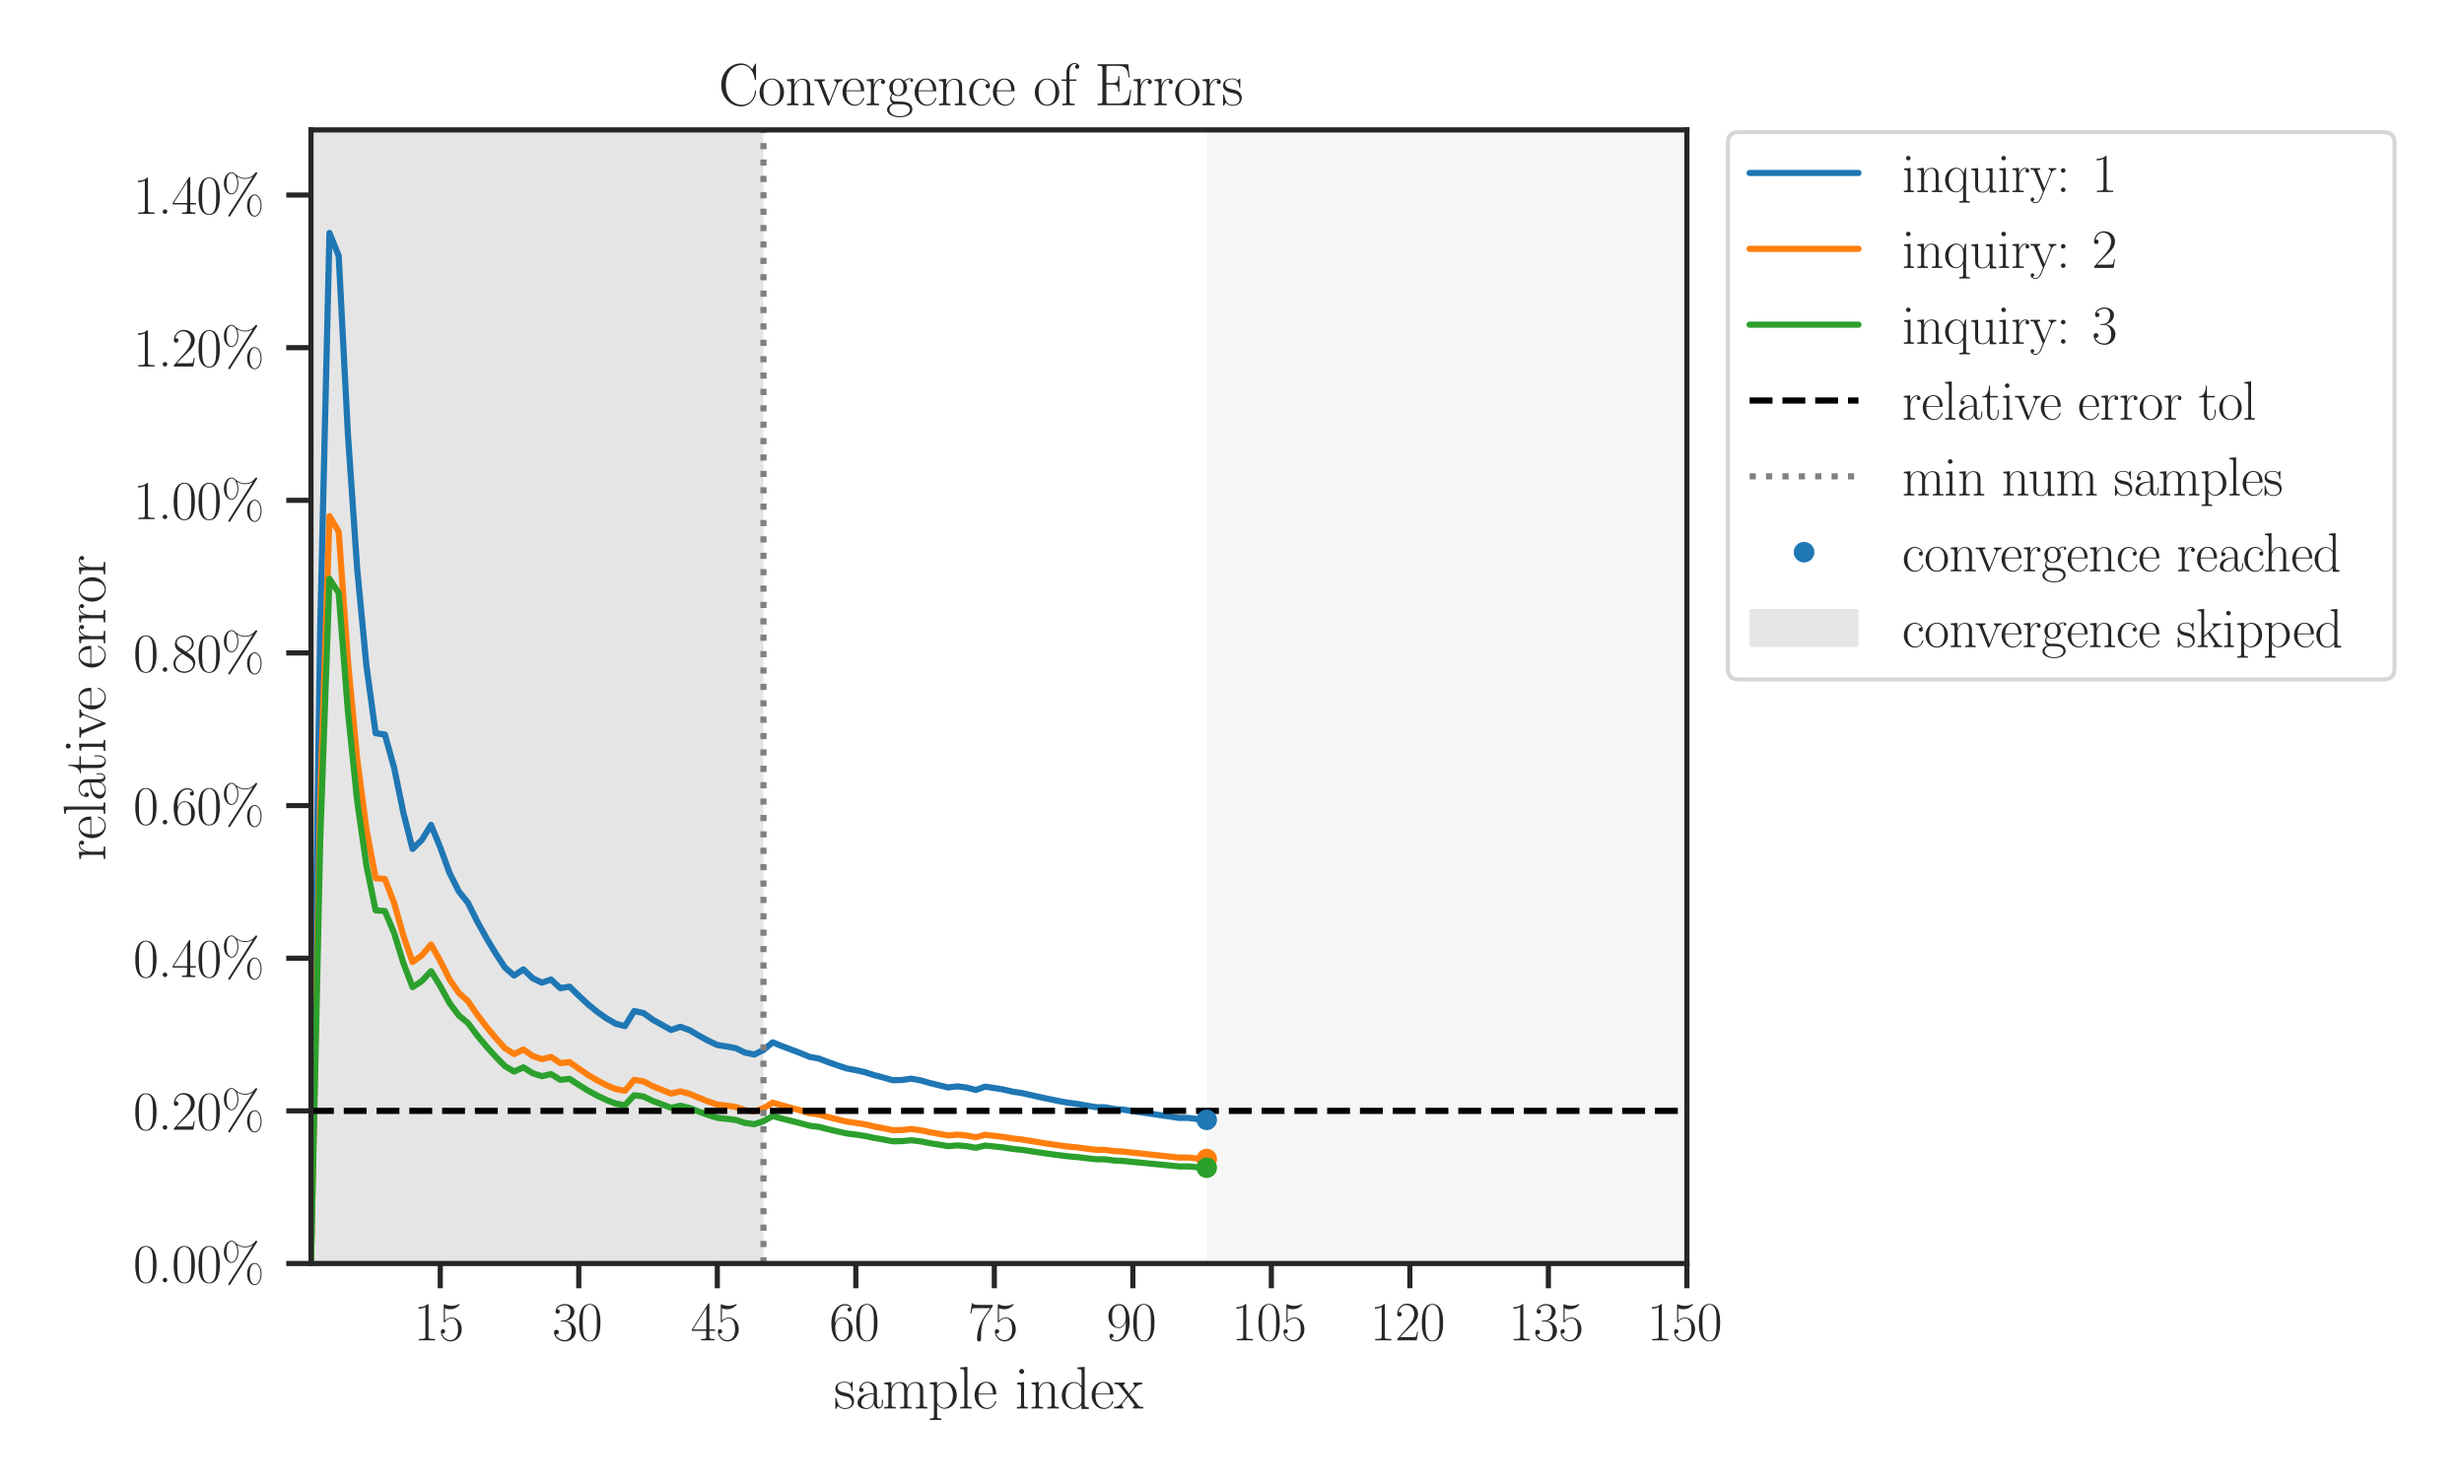 <?xml version="1.0" encoding="utf-8" standalone="no"?>
<!DOCTYPE svg PUBLIC "-//W3C//DTD SVG 1.1//EN"
  "http://www.w3.org/Graphics/SVG/1.1/DTD/svg11.dtd">
<svg height="360pt" version="1.1" viewBox="0 0 597.6 360" width="597.6pt" xmlns="http://www.w3.org/2000/svg" xmlns:xlink="http://www.w3.org/1999/xlink">
 <defs>
  <style type="text/css">*{stroke-linecap:butt;stroke-linejoin:round;}</style>
 </defs>
 <g id="figure_1">
  <g id="patch_1">
   <path d="M 0 360 
L 597.6 360 
L 597.6 0 
L 0 0 
z
" style="fill:#ffffff;"/>
  </g>
  <g id="axes_1">
   <g id="matplotlib.axis_1">
    <g id="xtick_1">
     <g id="line2d_1">
      <defs>
       <path d="M 0 0 
L 0 6 
" id="m038aad5893" style="stroke:#262626;stroke-width:1.25;"/>
      </defs>
      <g>
       <use style="fill:#262626;stroke:#262626;stroke-width:1.25;" x="106.78" xlink:href="#m038aad5893" y="306.506"/>
      </g>
     </g>
     <g id="text_1">
      <!-- $\mathdefault{15}$ -->
      <g style="fill:#262626;" transform="translate(100.342 325.139)scale(0.132 -0.132)">
       <defs>
        <path d="M 1702 4058 
C 1702 4192 1696 4192 1606 4192 
C 1357 3916 979 3827 621 3827 
C 602 3827 570 3827 563 3808 
C 557 3795 557 3782 557 3648 
C 755 3648 1088 3686 1344 3839 
L 1344 461 
C 1344 236 1331 160 781 160 
L 589 160 
L 589 0 
C 896 0 1216 0 1523 0 
C 1830 0 2150 0 2458 0 
L 2458 160 
L 2266 160 
C 1715 160 1702 230 1702 458 
L 1702 4058 
z
" id="CMR17-31" transform="scale(0.016)"/>
        <path d="M 730 3692 
C 794 3666 1056 3584 1325 3584 
C 1920 3584 2246 3911 2432 4100 
C 2432 4157 2432 4192 2394 4192 
C 2387 4192 2374 4192 2323 4163 
C 2099 4058 1837 3973 1517 3973 
C 1325 3973 1037 3999 723 4139 
C 653 4171 640 4171 634 4171 
C 602 4171 595 4164 595 4037 
L 595 2203 
C 595 2089 595 2057 659 2057 
C 691 2057 704 2070 736 2114 
C 941 2401 1222 2522 1542 2522 
C 1766 2522 2246 2382 2246 1289 
C 2246 1085 2246 715 2054 421 
C 1894 159 1645 25 1370 25 
C 947 25 518 320 403 814 
C 429 807 480 795 506 795 
C 589 795 749 840 749 1038 
C 749 1210 627 1280 506 1280 
C 358 1280 262 1190 262 1011 
C 262 454 704 -128 1382 -128 
C 2042 -128 2669 440 2669 1264 
C 2669 2030 2170 2624 1549 2624 
C 1222 2624 947 2503 730 2274 
L 730 3692 
z
" id="CMR17-35" transform="scale(0.016)"/>
       </defs>
       <use transform="scale(0.996)" xlink:href="#CMR17-31"/>
       <use transform="translate(45.69 0)scale(0.996)" xlink:href="#CMR17-35"/>
      </g>
     </g>
    </g>
    <g id="xtick_2">
     <g id="line2d_2">
      <g>
       <use style="fill:#262626;stroke:#262626;stroke-width:1.25;" x="140.374" xlink:href="#m038aad5893" y="306.506"/>
      </g>
     </g>
     <g id="text_2">
      <!-- $\mathdefault{30}$ -->
      <g style="fill:#262626;" transform="translate(133.936 325.139)scale(0.132 -0.132)">
       <defs>
        <path d="M 1414 2157 
C 1984 2157 2234 1662 2234 1090 
C 2234 320 1824 25 1453 25 
C 1114 25 563 194 390 693 
C 422 680 454 680 486 680 
C 640 680 755 782 755 948 
C 755 1133 614 1216 486 1216 
C 378 1216 211 1165 211 926 
C 211 335 787 -128 1466 -128 
C 2176 -128 2720 430 2720 1085 
C 2720 1707 2208 2157 1600 2227 
C 2086 2328 2554 2756 2554 3329 
C 2554 3820 2048 4179 1472 4179 
C 890 4179 378 3829 378 3329 
C 378 3110 544 3072 627 3072 
C 762 3072 877 3155 877 3321 
C 877 3486 762 3569 627 3569 
C 602 3569 570 3569 544 3557 
C 730 3959 1235 4032 1459 4032 
C 1683 4032 2106 3925 2106 3320 
C 2106 3143 2080 2828 1862 2550 
C 1670 2304 1453 2304 1242 2284 
C 1210 2284 1062 2269 1037 2269 
C 992 2263 966 2257 966 2208 
C 966 2163 973 2157 1101 2157 
L 1414 2157 
z
" id="CMR17-33" transform="scale(0.016)"/>
        <path d="M 2688 2025 
C 2688 2416 2682 3080 2413 3591 
C 2176 4039 1798 4198 1466 4198 
C 1158 4198 768 4058 525 3597 
C 269 3118 243 2524 243 2025 
C 243 1661 250 1106 448 619 
C 723 -39 1216 -128 1466 -128 
C 1760 -128 2208 -7 2470 600 
C 2662 1042 2688 1559 2688 2025 
z
M 1466 -26 
C 1056 -26 813 325 723 812 
C 653 1188 653 1738 653 2096 
C 653 2588 653 2997 736 3387 
C 858 3929 1216 4096 1466 4096 
C 1728 4096 2067 3923 2189 3400 
C 2272 3036 2278 2607 2278 2096 
C 2278 1680 2278 1169 2202 792 
C 2067 95 1690 -26 1466 -26 
z
" id="CMR17-30" transform="scale(0.016)"/>
       </defs>
       <use transform="scale(0.996)" xlink:href="#CMR17-33"/>
       <use transform="translate(45.69 0)scale(0.996)" xlink:href="#CMR17-30"/>
      </g>
     </g>
    </g>
    <g id="xtick_3">
     <g id="line2d_3">
      <g>
       <use style="fill:#262626;stroke:#262626;stroke-width:1.25;" x="173.968" xlink:href="#m038aad5893" y="306.506"/>
      </g>
     </g>
     <g id="text_3">
      <!-- $\mathdefault{45}$ -->
      <g style="fill:#262626;" transform="translate(167.53 325.139)scale(0.132 -0.132)">
       <defs>
        <path d="M 2150 4122 
C 2150 4256 2144 4256 2029 4256 
L 128 1254 
L 128 1088 
L 1779 1088 
L 1779 457 
C 1779 224 1766 160 1318 160 
L 1197 160 
L 1197 0 
C 1402 0 1747 0 1965 0 
C 2182 0 2528 0 2733 0 
L 2733 160 
L 2611 160 
C 2163 160 2150 224 2150 457 
L 2150 1088 
L 2803 1088 
L 2803 1254 
L 2150 1254 
L 2150 4122 
z
M 1798 3703 
L 1798 1254 
L 256 1254 
L 1798 3703 
z
" id="CMR17-34" transform="scale(0.016)"/>
       </defs>
       <use transform="scale(0.996)" xlink:href="#CMR17-34"/>
       <use transform="translate(45.69 0)scale(0.996)" xlink:href="#CMR17-35"/>
      </g>
     </g>
    </g>
    <g id="xtick_4">
     <g id="line2d_4">
      <g>
       <use style="fill:#262626;stroke:#262626;stroke-width:1.25;" x="207.562" xlink:href="#m038aad5893" y="306.506"/>
      </g>
     </g>
     <g id="text_4">
      <!-- $\mathdefault{60}$ -->
      <g style="fill:#262626;" transform="translate(201.124 325.139)scale(0.132 -0.132)">
       <defs>
        <path d="M 678 2176 
C 678 3690 1395 4032 1811 4032 
C 1946 4032 2272 4009 2400 3776 
C 2298 3776 2106 3776 2106 3553 
C 2106 3381 2246 3323 2336 3323 
C 2394 3323 2566 3348 2566 3560 
C 2566 3954 2246 4179 1805 4179 
C 1043 4179 243 3390 243 1984 
C 243 253 966 -128 1478 -128 
C 2099 -128 2688 427 2688 1283 
C 2688 2081 2170 2662 1517 2662 
C 1126 2662 838 2407 678 1960 
L 678 2176 
z
M 1478 25 
C 691 25 691 1200 691 1436 
C 691 1896 909 2560 1504 2560 
C 1613 2560 1926 2560 2138 2120 
C 2253 1870 2253 1609 2253 1289 
C 2253 944 2253 690 2118 434 
C 1978 171 1773 25 1478 25 
z
" id="CMR17-36" transform="scale(0.016)"/>
       </defs>
       <use transform="scale(0.996)" xlink:href="#CMR17-36"/>
       <use transform="translate(45.69 0)scale(0.996)" xlink:href="#CMR17-30"/>
      </g>
     </g>
    </g>
    <g id="xtick_5">
     <g id="line2d_5">
      <g>
       <use style="fill:#262626;stroke:#262626;stroke-width:1.25;" x="241.156" xlink:href="#m038aad5893" y="306.506"/>
      </g>
     </g>
     <g id="text_5">
      <!-- $\mathdefault{75}$ -->
      <g style="fill:#262626;" transform="translate(234.717 325.139)scale(0.132 -0.132)">
       <defs>
        <path d="M 2886 3941 
L 2886 4081 
L 1382 4081 
C 634 4081 621 4165 595 4288 
L 480 4288 
L 294 3094 
L 410 3094 
C 429 3215 474 3540 550 3661 
C 589 3712 1062 3712 1171 3712 
L 2579 3712 
L 1869 2661 
C 1395 1954 1069 999 1069 165 
C 1069 89 1069 -128 1299 -128 
C 1530 -128 1530 89 1530 171 
L 1530 465 
C 1530 1508 1709 2196 2003 2636 
L 2886 3941 
z
" id="CMR17-37" transform="scale(0.016)"/>
       </defs>
       <use transform="scale(0.996)" xlink:href="#CMR17-37"/>
       <use transform="translate(45.69 0)scale(0.996)" xlink:href="#CMR17-35"/>
      </g>
     </g>
    </g>
    <g id="xtick_6">
     <g id="line2d_6">
      <g>
       <use style="fill:#262626;stroke:#262626;stroke-width:1.25;" x="274.749" xlink:href="#m038aad5893" y="306.506"/>
      </g>
     </g>
     <g id="text_6">
      <!-- $\mathdefault{90}$ -->
      <g style="fill:#262626;" transform="translate(268.311 325.139)scale(0.132 -0.132)">
       <defs>
        <path d="M 2253 1864 
C 2253 464 1670 31 1190 31 
C 1043 31 685 31 538 294 
C 704 268 826 357 826 518 
C 826 692 685 749 595 749 
C 538 749 365 723 365 506 
C 365 71 742 -128 1203 -128 
C 1939 -128 2688 674 2688 2073 
C 2688 3817 1971 4179 1485 4179 
C 851 4179 243 3628 243 2778 
C 243 1991 762 1408 1414 1408 
C 1952 1408 2189 1903 2253 2112 
L 2253 1864 
z
M 1427 1510 
C 1254 1510 1011 1542 813 1922 
C 678 2169 678 2461 678 2771 
C 678 3146 678 3405 858 3684 
C 947 3817 1114 4032 1485 4032 
C 2240 4032 2240 2885 2240 2632 
C 2240 2182 2035 1510 1427 1510 
z
" id="CMR17-39" transform="scale(0.016)"/>
       </defs>
       <use transform="scale(0.996)" xlink:href="#CMR17-39"/>
       <use transform="translate(45.69 0)scale(0.996)" xlink:href="#CMR17-30"/>
      </g>
     </g>
    </g>
    <g id="xtick_7">
     <g id="line2d_7">
      <g>
       <use style="fill:#262626;stroke:#262626;stroke-width:1.25;" x="308.343" xlink:href="#m038aad5893" y="306.506"/>
      </g>
     </g>
     <g id="text_7">
      <!-- $\mathdefault{105}$ -->
      <g style="fill:#262626;" transform="translate(298.686 325.139)scale(0.132 -0.132)">
       <use transform="scale(0.996)" xlink:href="#CMR17-31"/>
       <use transform="translate(45.69 0)scale(0.996)" xlink:href="#CMR17-30"/>
       <use transform="translate(91.381 0)scale(0.996)" xlink:href="#CMR17-35"/>
      </g>
     </g>
    </g>
    <g id="xtick_8">
     <g id="line2d_8">
      <g>
       <use style="fill:#262626;stroke:#262626;stroke-width:1.25;" x="341.937" xlink:href="#m038aad5893" y="306.506"/>
      </g>
     </g>
     <g id="text_8">
      <!-- $\mathdefault{120}$ -->
      <g style="fill:#262626;" transform="translate(332.28 325.139)scale(0.132 -0.132)">
       <defs>
        <path d="M 2669 989 
L 2554 989 
C 2490 536 2438 459 2413 420 
C 2381 369 1920 369 1830 369 
L 602 369 
C 832 619 1280 1072 1824 1597 
C 2214 1967 2669 2402 2669 3035 
C 2669 3790 2067 4224 1395 4224 
C 691 4224 262 3604 262 3030 
C 262 2780 448 2748 525 2748 
C 589 2748 781 2787 781 3010 
C 781 3207 614 3264 525 3264 
C 486 3264 448 3258 422 3245 
C 544 3790 915 4058 1306 4058 
C 1862 4058 2227 3617 2227 3035 
C 2227 2479 1901 2000 1536 1584 
L 262 146 
L 262 0 
L 2515 0 
L 2669 989 
z
" id="CMR17-32" transform="scale(0.016)"/>
       </defs>
       <use transform="scale(0.996)" xlink:href="#CMR17-31"/>
       <use transform="translate(45.69 0)scale(0.996)" xlink:href="#CMR17-32"/>
       <use transform="translate(91.381 0)scale(0.996)" xlink:href="#CMR17-30"/>
      </g>
     </g>
    </g>
    <g id="xtick_9">
     <g id="line2d_9">
      <g>
       <use style="fill:#262626;stroke:#262626;stroke-width:1.25;" x="375.531" xlink:href="#m038aad5893" y="306.506"/>
      </g>
     </g>
     <g id="text_9">
      <!-- $\mathdefault{135}$ -->
      <g style="fill:#262626;" transform="translate(365.873 325.139)scale(0.132 -0.132)">
       <use transform="scale(0.996)" xlink:href="#CMR17-31"/>
       <use transform="translate(45.69 0)scale(0.996)" xlink:href="#CMR17-33"/>
       <use transform="translate(91.381 0)scale(0.996)" xlink:href="#CMR17-35"/>
      </g>
     </g>
    </g>
    <g id="xtick_10">
     <g id="line2d_10">
      <g>
       <use style="fill:#262626;stroke:#262626;stroke-width:1.25;" x="409.125" xlink:href="#m038aad5893" y="306.506"/>
      </g>
     </g>
     <g id="text_10">
      <!-- $\mathdefault{150}$ -->
      <g style="fill:#262626;" transform="translate(399.467 325.139)scale(0.132 -0.132)">
       <use transform="scale(0.996)" xlink:href="#CMR17-31"/>
       <use transform="translate(45.69 0)scale(0.996)" xlink:href="#CMR17-35"/>
       <use transform="translate(91.381 0)scale(0.996)" xlink:href="#CMR17-30"/>
      </g>
     </g>
    </g>
    <g id="text_11">
     <!-- sample index -->
     <g style="fill:#262626;" transform="translate(202.241 341.658)scale(0.144 -0.144)">
      <defs>
       <path d="M 1978 2697 
C 1978 2813 1971 2819 1933 2819 
C 1907 2819 1901 2813 1824 2717 
C 1805 2691 1747 2626 1728 2601 
C 1523 2819 1235 2819 1126 2819 
C 416 2819 160 2447 160 2076 
C 160 1498 813 1365 998 1325 
C 1402 1243 1542 1217 1677 1101 
C 1760 1025 1901 884 1901 654 
C 1901 384 1747 38 1158 38 
C 602 38 403 460 288 1021 
C 269 1110 269 1117 218 1117 
C 166 1117 160 1110 160 983 
L 160 63 
C 160 -51 166 -58 205 -58 
C 237 -58 243 -51 275 0 
C 314 57 410 211 448 276 
C 576 103 800 -64 1158 -64 
C 1792 -64 2131 283 2131 784 
C 2131 1112 1958 1285 1875 1362 
C 1683 1561 1459 1606 1190 1657 
C 838 1735 390 1825 390 2217 
C 390 2383 480 2737 1126 2737 
C 1811 2737 1850 2094 1862 1888 
C 1869 1856 1901 1849 1920 1849 
C 1978 1849 1978 1869 1978 1978 
L 1978 2697 
z
" id="CMR17-73" transform="scale(0.016)"/>
       <path d="M 2304 1653 
C 2304 2072 2304 2294 2035 2543 
C 1798 2752 1523 2816 1306 2816 
C 800 2816 435 2407 435 1971 
C 435 1728 627 1728 666 1728 
C 749 1728 896 1778 896 1954 
C 896 2112 774 2181 666 2181 
C 640 2181 608 2174 589 2168 
C 723 2592 1069 2714 1293 2714 
C 1613 2714 1965 2429 1965 1885 
L 1965 1600 
C 1587 1600 1133 1549 774 1357 
C 371 1133 256 813 256 570 
C 256 77 832 -64 1171 -64 
C 1523 -64 1850 139 1990 511 
C 2003 233 2182 -18 2464 -18 
C 2598 -18 2938 70 2938 567 
L 2938 920 
L 2822 920 
L 2822 562 
C 2822 178 2650 128 2566 128 
C 2304 128 2304 458 2304 738 
L 2304 1653 
z
M 1965 870 
C 1965 317 1568 38 1216 38 
C 896 38 646 275 646 570 
C 646 761 730 1100 1101 1305 
C 1408 1478 1760 1504 1965 1504 
L 1965 870 
z
" id="CMR17-61" transform="scale(0.016)"/>
       <path d="M 4326 1933 
C 4326 2252 4269 2790 3507 2790 
C 3072 2790 2771 2496 2656 2151 
L 2650 2151 
C 2573 2676 2195 2790 1837 2790 
C 1331 2790 1069 2400 973 2144 
L 966 2144 
L 966 2790 
L 211 2720 
L 211 2554 
C 589 2554 646 2515 646 2208 
L 646 428 
C 646 184 621 153 211 153 
L 211 -13 
C 365 0 646 0 813 0 
C 979 0 1267 0 1421 -13 
L 1421 153 
C 1011 153 986 178 986 428 
L 986 1658 
C 986 2247 1344 2688 1792 2688 
C 2266 2688 2317 2266 2317 1958 
L 2317 428 
C 2317 184 2291 153 1882 153 
L 1882 -13 
C 2035 0 2317 0 2483 0 
C 2650 0 2938 0 3091 -13 
L 3091 153 
C 2682 153 2656 178 2656 428 
L 2656 1658 
C 2656 2247 3014 2688 3462 2688 
C 3936 2688 3987 2266 3987 1958 
L 3987 428 
C 3987 184 3962 153 3552 153 
L 3552 -13 
C 3706 0 3987 0 4154 0 
C 4320 0 4608 0 4762 -13 
L 4762 153 
C 4352 153 4326 178 4326 428 
L 4326 1933 
z
" id="CMR17-6d" transform="scale(0.016)"/>
       <path d="M 1408 -1063 
C 998 -1063 973 -1037 973 -789 
L 973 402 
C 1158 134 1427 -38 1766 -38 
C 2406 -38 3053 523 3053 1388 
C 3053 2191 2496 2802 1837 2802 
C 1453 2802 1139 2592 960 2338 
L 960 2802 
L 198 2732 
L 198 2567 
C 576 2567 634 2528 634 2223 
L 634 -789 
C 634 -1031 608 -1063 198 -1063 
L 198 -1228 
C 352 -1216 634 -1216 800 -1216 
C 966 -1216 1254 -1216 1408 -1228 
L 1408 -1063 
z
M 973 2012 
C 973 2102 973 2235 1222 2471 
C 1254 2497 1472 2688 1792 2688 
C 2259 2688 2643 2108 2643 1382 
C 2643 656 2234 64 1728 64 
C 1498 64 1248 172 1056 472 
C 973 612 973 650 973 752 
L 973 2012 
z
" id="CMR17-70" transform="scale(0.016)"/>
       <path d="M 979 4396 
L 218 4326 
L 218 4160 
C 595 4160 653 4122 653 3817 
L 653 426 
C 653 184 627 153 218 153 
L 218 -13 
C 371 0 653 0 813 0 
C 979 0 1261 0 1414 -13 
L 1414 153 
C 1005 153 979 178 979 426 
L 979 4396 
z
" id="CMR17-6c" transform="scale(0.016)"/>
       <path d="M 2438 1472 
C 2464 1498 2464 1511 2464 1576 
C 2464 2238 2118 2816 1389 2816 
C 710 2816 173 2169 173 1383 
C 173 551 781 -64 1459 -64 
C 2176 -64 2458 607 2458 740 
C 2458 784 2419 784 2406 784 
C 2362 784 2355 771 2330 696 
C 2189 265 1837 51 1504 51 
C 1229 51 954 203 781 480 
C 582 803 582 1176 582 1472 
L 2438 1472 
z
M 589 1568 
C 634 2505 1126 2714 1382 2714 
C 1818 2714 2112 2297 2118 1568 
L 589 1568 
z
" id="CMR17-65" transform="scale(0.016)"/>
       <path d="M 992 3909 
C 992 4049 877 4170 730 4170 
C 589 4170 467 4056 467 3909 
C 467 3769 582 3648 730 3648 
C 870 3648 992 3763 992 3909 
z
M 243 2706 
L 243 2541 
C 602 2541 653 2502 653 2197 
L 653 427 
C 653 184 627 153 218 153 
L 218 -13 
C 371 0 646 0 806 0 
C 960 0 1222 0 1370 -13 
L 1370 153 
C 992 153 979 191 979 420 
L 979 2776 
L 243 2706 
z
" id="CMR17-69" transform="scale(0.016)"/>
       <path d="M 2656 1933 
C 2656 2259 2592 2790 1837 2790 
C 1331 2790 1069 2400 973 2144 
L 966 2144 
L 966 2790 
L 211 2720 
L 211 2554 
C 589 2554 646 2515 646 2208 
L 646 428 
C 646 184 621 153 211 153 
L 211 -13 
C 365 0 646 0 813 0 
C 979 0 1267 0 1421 -13 
L 1421 153 
C 1011 153 986 178 986 428 
L 986 1658 
C 986 2247 1344 2688 1792 2688 
C 2266 2688 2317 2266 2317 1958 
L 2317 428 
C 2317 184 2291 153 1882 153 
L 1882 -13 
C 2035 0 2317 0 2483 0 
C 2650 0 2938 0 3091 -13 
L 3091 153 
C 2682 153 2656 178 2656 428 
L 2656 1933 
z
" id="CMR17-6e" transform="scale(0.016)"/>
       <path d="M 1869 4326 
L 1869 4160 
C 2246 4160 2304 4122 2304 3820 
L 2304 2345 
C 2278 2377 2016 2790 1498 2790 
C 845 2790 211 2208 211 1364 
C 211 525 806 -64 1434 -64 
C 1978 -64 2259 337 2291 380 
L 2291 -63 
L 3066 -63 
L 3066 128 
C 2688 128 2630 166 2630 473 
L 2630 4396 
L 1869 4326 
z
M 2291 755 
C 2291 563 2176 390 2029 262 
C 1811 70 1594 38 1472 38 
C 1286 38 621 134 621 1356 
C 621 2612 1363 2688 1530 2688 
C 1824 2688 2061 2522 2208 2291 
C 2291 2157 2291 2138 2291 2023 
L 2291 755 
z
" id="CMR17-64" transform="scale(0.016)"/>
       <path d="M 1664 1477 
C 1856 1726 2074 2006 2253 2216 
C 2464 2458 2707 2560 2989 2560 
L 2989 2726 
C 2880 2726 2656 2726 2541 2726 
C 2368 2726 2170 2726 2022 2732 
L 2022 2566 
C 2112 2553 2163 2489 2163 2400 
C 2163 2285 2099 2215 2067 2171 
L 1594 1573 
L 1030 2306 
C 973 2376 973 2388 973 2420 
C 973 2497 1037 2560 1146 2560 
L 1146 2732 
C 992 2726 717 2726 557 2726 
C 384 2726 179 2726 38 2732 
L 38 2560 
C 384 2560 461 2534 614 2343 
L 1350 1395 
C 1363 1382 1395 1344 1395 1325 
C 1395 1299 838 619 768 530 
C 480 185 179 160 6 160 
L 6 0 
C 115 0 339 0 454 0 
C 582 0 864 0 979 -6 
L 979 160 
C 941 166 838 179 838 325 
C 838 440 890 510 947 586 
L 1478 1236 
L 2035 512 
C 2086 442 2163 346 2163 301 
C 2163 211 2086 160 1984 160 
L 1984 -6 
C 2138 0 2413 0 2573 0 
C 2746 0 2950 0 3091 -6 
L 3091 160 
C 2771 160 2675 172 2522 370 
L 1664 1477 
z
" id="CMR17-78" transform="scale(0.016)"/>
      </defs>
      <use transform="scale(0.996)" xlink:href="#CMR17-73"/>
      <use transform="translate(35.801 0)scale(0.996)" xlink:href="#CMR17-61"/>
      <use transform="translate(81.492 0)scale(0.996)" xlink:href="#CMR17-6d"/>
      <use transform="translate(158.411 0)scale(0.996)" xlink:href="#CMR17-70"/>
      <use transform="translate(209.307 0)scale(0.996)" xlink:href="#CMR17-6c"/>
      <use transform="translate(234.178 0)scale(0.996)" xlink:href="#CMR17-65"/>
      <use transform="translate(304.739 0)scale(0.996)" xlink:href="#CMR17-69"/>
      <use transform="translate(329.611 0)scale(0.996)" xlink:href="#CMR17-6e"/>
      <use transform="translate(380.506 0)scale(0.996)" xlink:href="#CMR17-64"/>
      <use transform="translate(431.401 0)scale(0.996)" xlink:href="#CMR17-65"/>
      <use transform="translate(471.887 0)scale(0.996)" xlink:href="#CMR17-78"/>
     </g>
    </g>
   </g>
   <g id="matplotlib.axis_2">
    <g id="ytick_1">
     <g id="line2d_11">
      <defs>
       <path d="M 0 0 
L -6 0 
" id="m1ed220326e" style="stroke:#262626;stroke-width:1.25;"/>
      </defs>
      <g>
       <use style="fill:#262626;stroke:#262626;stroke-width:1.25;" x="75.426" xlink:href="#m1ed220326e" y="306.506"/>
      </g>
     </g>
     <g id="text_12">
      <!-- 0.00\% -->
      <g style="fill:#262626;" transform="translate(32.304 311.073)scale(0.132 -0.132)">
       <defs>
        <path d="M 1062 261 
C 1062 420 934 522 800 522 
C 672 522 538 420 538 261 
C 538 102 666 0 800 0 
C 928 0 1062 102 1062 261 
z
" id="CMR17-2e" transform="scale(0.016)"/>
        <path d="M 4640 959 
C 4640 1698 4275 2240 3846 2240 
C 3411 2240 2970 1736 2970 959 
C 2970 183 3405 -320 3846 -320 
C 4275 -320 4640 215 4640 959 
z
M 3853 -218 
C 3686 -218 3270 -66 3270 959 
C 3270 1991 3686 2138 3853 2138 
C 4205 2138 4525 1634 4525 959 
C 4525 285 4205 -218 3853 -218 
z
M 4083 4577 
C 4128 4647 4134 4653 4134 4685 
C 4134 4761 4077 4800 4026 4800 
C 3962 4800 3936 4756 3891 4706 
C 3520 4190 3008 4134 2746 4134 
C 2106 4134 1715 4494 1594 4607 
C 1510 4682 1389 4800 1171 4800 
C 736 4800 294 4296 294 3519 
C 294 2743 730 2240 1171 2240 
C 1600 2240 1965 2778 1965 3527 
C 1965 3969 1830 4270 1811 4308 
C 2202 4064 2586 4032 2752 4032 
C 3162 4032 3456 4183 3616 4289 
L 3622 4283 
L 858 -84 
C 800 -174 800 -187 800 -206 
C 800 -276 858 -320 915 -320 
C 973 -320 992 -289 1037 -218 
L 4083 4577 
z
M 1178 2342 
C 1011 2342 595 2494 595 3519 
C 595 4551 1011 4698 1178 4698 
C 1530 4698 1850 4194 1850 3519 
C 1850 2845 1530 2342 1178 2342 
z
" id="CMR17-25" transform="scale(0.016)"/>
       </defs>
       <use transform="scale(0.996)" xlink:href="#CMR17-30"/>
       <use transform="translate(45.69 0)scale(0.996)" xlink:href="#CMR17-2e"/>
       <use transform="translate(70.562 0)scale(0.996)" xlink:href="#CMR17-30"/>
       <use transform="translate(116.252 0)scale(0.996)" xlink:href="#CMR17-30"/>
       <use transform="translate(161.942 0)scale(0.996)" xlink:href="#CMR17-25"/>
      </g>
     </g>
    </g>
    <g id="ytick_2">
     <g id="line2d_12">
      <g>
       <use style="fill:#262626;stroke:#262626;stroke-width:1.25;" x="75.426" xlink:href="#m1ed220326e" y="269.478"/>
      </g>
     </g>
     <g id="text_13">
      <!-- 0.20\% -->
      <g style="fill:#262626;" transform="translate(32.304 274.044)scale(0.132 -0.132)">
       <use transform="scale(0.996)" xlink:href="#CMR17-30"/>
       <use transform="translate(45.69 0)scale(0.996)" xlink:href="#CMR17-2e"/>
       <use transform="translate(70.562 0)scale(0.996)" xlink:href="#CMR17-32"/>
       <use transform="translate(116.252 0)scale(0.996)" xlink:href="#CMR17-30"/>
       <use transform="translate(161.942 0)scale(0.996)" xlink:href="#CMR17-25"/>
      </g>
     </g>
    </g>
    <g id="ytick_3">
     <g id="line2d_13">
      <g>
       <use style="fill:#262626;stroke:#262626;stroke-width:1.25;" x="75.426" xlink:href="#m1ed220326e" y="232.45"/>
      </g>
     </g>
     <g id="text_14">
      <!-- 0.40\% -->
      <g style="fill:#262626;" transform="translate(32.304 237.016)scale(0.132 -0.132)">
       <use transform="scale(0.996)" xlink:href="#CMR17-30"/>
       <use transform="translate(45.69 0)scale(0.996)" xlink:href="#CMR17-2e"/>
       <use transform="translate(70.562 0)scale(0.996)" xlink:href="#CMR17-34"/>
       <use transform="translate(116.252 0)scale(0.996)" xlink:href="#CMR17-30"/>
       <use transform="translate(161.942 0)scale(0.996)" xlink:href="#CMR17-25"/>
      </g>
     </g>
    </g>
    <g id="ytick_4">
     <g id="line2d_14">
      <g>
       <use style="fill:#262626;stroke:#262626;stroke-width:1.25;" x="75.426" xlink:href="#m1ed220326e" y="195.422"/>
      </g>
     </g>
     <g id="text_15">
      <!-- 0.60\% -->
      <g style="fill:#262626;" transform="translate(32.304 199.988)scale(0.132 -0.132)">
       <use transform="scale(0.996)" xlink:href="#CMR17-30"/>
       <use transform="translate(45.69 0)scale(0.996)" xlink:href="#CMR17-2e"/>
       <use transform="translate(70.562 0)scale(0.996)" xlink:href="#CMR17-36"/>
       <use transform="translate(116.252 0)scale(0.996)" xlink:href="#CMR17-30"/>
       <use transform="translate(161.942 0)scale(0.996)" xlink:href="#CMR17-25"/>
      </g>
     </g>
    </g>
    <g id="ytick_5">
     <g id="line2d_15">
      <g>
       <use style="fill:#262626;stroke:#262626;stroke-width:1.25;" x="75.426" xlink:href="#m1ed220326e" y="158.394"/>
      </g>
     </g>
     <g id="text_16">
      <!-- 0.80\% -->
      <g style="fill:#262626;" transform="translate(32.304 162.96)scale(0.132 -0.132)">
       <defs>
        <path d="M 1741 2264 
C 2144 2467 2554 2773 2554 3263 
C 2554 3841 1990 4179 1472 4179 
C 890 4179 378 3759 378 3180 
C 378 3021 416 2747 666 2505 
C 730 2442 998 2251 1171 2130 
C 883 1983 211 1634 211 934 
C 211 279 838 -128 1459 -128 
C 2144 -128 2720 362 2720 1010 
C 2720 1590 2330 1857 2074 2029 
L 1741 2264 
z
M 902 2822 
C 851 2854 595 3051 595 3351 
C 595 3739 998 4032 1459 4032 
C 1965 4032 2336 3676 2336 3262 
C 2336 2669 1670 2331 1638 2331 
C 1632 2331 1626 2331 1574 2370 
L 902 2822 
z
M 2080 1519 
C 2176 1449 2483 1240 2483 851 
C 2483 381 2010 25 1472 25 
C 890 25 448 438 448 940 
C 448 1443 838 1862 1280 2060 
L 2080 1519 
z
" id="CMR17-38" transform="scale(0.016)"/>
       </defs>
       <use transform="scale(0.996)" xlink:href="#CMR17-30"/>
       <use transform="translate(45.69 0)scale(0.996)" xlink:href="#CMR17-2e"/>
       <use transform="translate(70.562 0)scale(0.996)" xlink:href="#CMR17-38"/>
       <use transform="translate(116.252 0)scale(0.996)" xlink:href="#CMR17-30"/>
       <use transform="translate(161.942 0)scale(0.996)" xlink:href="#CMR17-25"/>
      </g>
     </g>
    </g>
    <g id="ytick_6">
     <g id="line2d_16">
      <g>
       <use style="fill:#262626;stroke:#262626;stroke-width:1.25;" x="75.426" xlink:href="#m1ed220326e" y="121.366"/>
      </g>
     </g>
     <g id="text_17">
      <!-- 1.00\% -->
      <g style="fill:#262626;" transform="translate(32.304 125.932)scale(0.132 -0.132)">
       <use transform="scale(0.996)" xlink:href="#CMR17-31"/>
       <use transform="translate(45.69 0)scale(0.996)" xlink:href="#CMR17-2e"/>
       <use transform="translate(70.562 0)scale(0.996)" xlink:href="#CMR17-30"/>
       <use transform="translate(116.252 0)scale(0.996)" xlink:href="#CMR17-30"/>
       <use transform="translate(161.942 0)scale(0.996)" xlink:href="#CMR17-25"/>
      </g>
     </g>
    </g>
    <g id="ytick_7">
     <g id="line2d_17">
      <g>
       <use style="fill:#262626;stroke:#262626;stroke-width:1.25;" x="75.426" xlink:href="#m1ed220326e" y="84.338"/>
      </g>
     </g>
     <g id="text_18">
      <!-- 1.20\% -->
      <g style="fill:#262626;" transform="translate(32.304 88.904)scale(0.132 -0.132)">
       <use transform="scale(0.996)" xlink:href="#CMR17-31"/>
       <use transform="translate(45.69 0)scale(0.996)" xlink:href="#CMR17-2e"/>
       <use transform="translate(70.562 0)scale(0.996)" xlink:href="#CMR17-32"/>
       <use transform="translate(116.252 0)scale(0.996)" xlink:href="#CMR17-30"/>
       <use transform="translate(161.942 0)scale(0.996)" xlink:href="#CMR17-25"/>
      </g>
     </g>
    </g>
    <g id="ytick_8">
     <g id="line2d_18">
      <g>
       <use style="fill:#262626;stroke:#262626;stroke-width:1.25;" x="75.426" xlink:href="#m1ed220326e" y="47.31"/>
      </g>
     </g>
     <g id="text_19">
      <!-- 1.40\% -->
      <g style="fill:#262626;" transform="translate(32.304 51.876)scale(0.132 -0.132)">
       <use transform="scale(0.996)" xlink:href="#CMR17-31"/>
       <use transform="translate(45.69 0)scale(0.996)" xlink:href="#CMR17-2e"/>
       <use transform="translate(70.562 0)scale(0.996)" xlink:href="#CMR17-34"/>
       <use transform="translate(116.252 0)scale(0.996)" xlink:href="#CMR17-30"/>
       <use transform="translate(161.942 0)scale(0.996)" xlink:href="#CMR17-25"/>
      </g>
     </g>
    </g>
    <g id="text_20">
     <!-- relative error -->
     <g style="fill:#262626;" transform="translate(25.515 208.811)rotate(-90)scale(0.144 -0.144)">
      <defs>
       <path d="M 960 1497 
C 960 2112 1222 2688 1702 2688 
C 1747 2688 1792 2682 1837 2662 
C 1837 2662 1696 2617 1696 2452 
C 1696 2298 1818 2234 1914 2234 
C 1990 2234 2131 2279 2131 2458 
C 2131 2663 1926 2790 1709 2790 
C 1222 2790 1011 2317 947 2093 
L 941 2093 
L 941 2790 
L 198 2720 
L 198 2554 
C 576 2554 634 2515 634 2208 
L 634 428 
C 634 184 608 153 198 153 
L 198 -13 
C 352 0 646 0 813 0 
C 998 0 1325 0 1498 -13 
L 1498 153 
C 1037 153 960 153 960 440 
L 960 1497 
z
" id="CMR17-72" transform="scale(0.016)"/>
       <path d="M 966 2560 
L 1862 2560 
L 1862 2725 
L 966 2725 
L 966 3904 
L 851 3904 
C 838 3245 614 2668 70 2668 
L 70 2560 
L 627 2560 
L 627 771 
C 627 650 627 -64 1370 -64 
C 1747 -64 1965 306 1965 777 
L 1965 1140 
L 1850 1140 
L 1850 783 
C 1850 344 1677 51 1408 51 
C 1222 51 966 178 966 758 
L 966 2560 
z
" id="CMR17-74" transform="scale(0.016)"/>
       <path d="M 2502 2163 
C 2560 2304 2662 2560 3034 2560 
L 3034 2726 
C 2912 2726 2752 2726 2630 2726 
C 2496 2726 2285 2726 2157 2732 
L 2157 2566 
C 2317 2553 2406 2477 2406 2311 
C 2406 2253 2406 2240 2368 2151 
L 1664 377 
L 902 2286 
C 864 2369 864 2381 864 2407 
C 864 2560 1075 2560 1171 2560 
L 1171 2732 
C 1018 2726 736 2726 576 2726 
C 403 2726 205 2726 64 2732 
L 64 2560 
C 307 2560 442 2560 518 2362 
L 1446 44 
C 1485 -51 1491 -64 1549 -64 
C 1606 -64 1613 -51 1651 44 
L 2502 2163 
z
" id="CMR17-76" transform="scale(0.016)"/>
       <path d="M 2758 1356 
C 2758 2176 2163 2816 1466 2816 
C 768 2816 173 2176 173 1356 
C 173 551 768 -64 1466 -64 
C 2163 -64 2758 551 2758 1356 
z
M 1466 51 
C 1165 51 909 230 762 480 
C 602 767 582 1126 582 1408 
C 582 1677 595 2010 762 2298 
C 890 2509 1139 2714 1466 2714 
C 1754 2714 1997 2554 2150 2330 
C 2349 2029 2349 1607 2349 1408 
C 2349 1158 2336 775 2163 467 
C 1984 173 1709 51 1466 51 
z
" id="CMR17-6f" transform="scale(0.016)"/>
      </defs>
      <use transform="scale(0.996)" xlink:href="#CMR17-72"/>
      <use transform="translate(35.281 0)scale(0.996)" xlink:href="#CMR17-65"/>
      <use transform="translate(75.766 0)scale(0.996)" xlink:href="#CMR17-6c"/>
      <use transform="translate(100.637 0)scale(0.996)" xlink:href="#CMR17-61"/>
      <use transform="translate(146.328 0)scale(0.996)" xlink:href="#CMR17-74"/>
      <use transform="translate(181.609 0)scale(0.996)" xlink:href="#CMR17-69"/>
      <use transform="translate(206.48 0)scale(0.996)" xlink:href="#CMR17-76"/>
      <use transform="translate(252.17 0)scale(0.996)" xlink:href="#CMR17-65"/>
      <use transform="translate(322.732 0)scale(0.996)" xlink:href="#CMR17-65"/>
      <use transform="translate(363.218 0)scale(0.996)" xlink:href="#CMR17-72"/>
      <use transform="translate(398.498 0)scale(0.996)" xlink:href="#CMR17-72"/>
      <use transform="translate(433.779 0)scale(0.996)" xlink:href="#CMR17-6f"/>
      <use transform="translate(479.47 0)scale(0.996)" xlink:href="#CMR17-72"/>
     </g>
    </g>
   </g>
   <g id="patch_2">
    <path clip-path="url(#p74ac628e6a)" d="M 75.426 306.506 
L 75.426 31.515 
L 185.166 31.515 
L 185.166 306.506 
z
" style="fill:#808080;opacity:0.2;"/>
   </g>
   <g id="patch_3">
    <path clip-path="url(#p74ac628e6a)" d="M 292.666 306.506 
L 292.666 31.515 
L 409.125 31.515 
L 409.125 306.506 
z
" style="fill:#808080;opacity:0.07;"/>
   </g>
   <g id="line2d_19">
    <path clip-path="url(#p74ac628e6a)" d="M 75.426 306.506 
L 77.666 152.164 
L 79.905 56.514 
L 82.145 62.077 
L 84.385 105.39 
L 86.624 137.956 
L 88.864 161.449 
L 91.103 177.869 
L 93.343 178.184 
L 95.583 186.209 
L 97.822 197.116 
L 100.062 205.936 
L 102.301 203.753 
L 104.541 200.111 
L 106.78 205.596 
L 109.02 211.736 
L 111.26 216.207 
L 113.499 219.005 
L 115.739 223.524 
L 117.978 227.566 
L 120.218 231.287 
L 122.458 234.705 
L 124.697 236.661 
L 126.937 235.156 
L 129.176 237.291 
L 131.416 238.372 
L 133.655 237.624 
L 135.895 239.713 
L 138.135 239.347 
L 140.374 241.545 
L 142.614 243.616 
L 144.853 245.459 
L 147.093 247.039 
L 149.333 248.337 
L 151.572 248.917 
L 153.812 245.262 
L 156.051 245.742 
L 158.291 247.341 
L 160.531 248.592 
L 162.77 249.854 
L 165.01 249.084 
L 167.249 249.905 
L 169.489 251.22 
L 171.728 252.44 
L 173.968 253.503 
L 176.208 253.855 
L 178.447 254.261 
L 180.687 255.344 
L 182.926 255.81 
L 185.166 254.705 
L 187.406 252.849 
L 189.645 253.772 
L 191.885 254.608 
L 194.124 255.455 
L 196.364 256.381 
L 198.603 256.793 
L 200.843 257.653 
L 203.083 258.441 
L 205.322 259.173 
L 207.562 259.602 
L 209.801 260.098 
L 212.041 260.821 
L 214.281 261.398 
L 216.52 262.043 
L 218.76 261.99 
L 220.999 261.667 
L 223.239 262.061 
L 225.479 262.711 
L 227.718 263.255 
L 229.958 263.805 
L 232.197 263.531 
L 234.437 263.821 
L 236.676 264.405 
L 238.916 263.604 
L 241.156 263.936 
L 243.395 264.304 
L 245.635 264.823 
L 247.874 265.16 
L 250.114 265.666 
L 252.354 266.17 
L 254.593 266.649 
L 256.833 267.102 
L 259.072 267.512 
L 261.312 267.795 
L 263.551 268.212 
L 265.791 268.579 
L 268.031 268.616 
L 270.27 269.043 
L 272.51 269.191 
L 274.749 269.548 
L 276.989 269.857 
L 279.229 270.199 
L 281.468 270.522 
L 283.708 270.845 
L 285.947 271.186 
L 288.187 271.179 
L 290.427 271.48 
L 292.666 271.659 
" style="fill:none;stroke:#1f77b4;stroke-linecap:round;stroke-width:1.5;"/>
   </g>
   <g id="line2d_20">
    <path clip-path="url(#p74ac628e6a)" d="M 75.426 306.506 
L 77.666 194.335 
L 79.905 125.199 
L 82.145 128.989 
L 84.385 160.386 
L 86.624 184.063 
L 88.864 201.119 
L 91.103 213.032 
L 93.343 213.217 
L 95.583 219.028 
L 97.822 226.961 
L 100.062 233.37 
L 102.301 231.756 
L 104.541 229.135 
L 106.78 233.113 
L 109.02 237.576 
L 111.26 240.835 
L 113.499 242.86 
L 115.739 246.145 
L 117.978 249.083 
L 120.218 251.789 
L 122.458 254.275 
L 124.697 255.703 
L 126.937 254.598 
L 129.176 256.148 
L 131.416 256.94 
L 133.655 256.387 
L 135.895 257.905 
L 138.135 257.646 
L 140.374 259.245 
L 142.614 260.752 
L 144.853 262.091 
L 147.093 263.242 
L 149.333 264.189 
L 151.572 264.614 
L 153.812 261.964 
L 156.051 262.309 
L 158.291 263.472 
L 160.531 264.384 
L 162.77 265.3 
L 165.01 264.745 
L 167.249 265.345 
L 169.489 266.301 
L 171.728 267.187 
L 173.968 267.96 
L 176.208 268.218 
L 178.447 268.516 
L 180.687 269.303 
L 182.926 269.644 
L 185.166 268.837 
L 187.406 267.482 
L 189.645 268.152 
L 191.885 268.759 
L 194.124 269.376 
L 196.364 270.049 
L 198.603 270.347 
L 200.843 270.972 
L 203.083 271.547 
L 205.322 272.079 
L 207.562 272.39 
L 209.801 272.749 
L 212.041 273.276 
L 214.281 273.694 
L 216.52 274.164 
L 218.76 274.123 
L 220.999 273.891 
L 223.239 274.178 
L 225.479 274.651 
L 227.718 275.047 
L 229.958 275.446 
L 232.197 275.245 
L 234.437 275.457 
L 236.676 275.881 
L 238.916 275.296 
L 241.156 275.539 
L 243.395 275.808 
L 245.635 276.185 
L 247.874 276.432 
L 250.114 276.8 
L 252.354 277.166 
L 254.593 277.514 
L 256.833 277.844 
L 259.072 278.142 
L 261.312 278.347 
L 263.551 278.65 
L 265.791 278.917 
L 268.031 278.943 
L 270.27 279.253 
L 272.51 279.363 
L 274.749 279.622 
L 276.989 279.848 
L 279.229 280.096 
L 281.468 280.331 
L 283.708 280.566 
L 285.947 280.815 
L 288.187 280.811 
L 290.427 281.029 
L 292.666 281.159 
" style="fill:none;stroke:#ff7f0e;stroke-linecap:round;stroke-width:1.5;"/>
   </g>
   <g id="line2d_21">
    <path clip-path="url(#p74ac628e6a)" d="M 75.426 306.506 
L 77.666 203.699 
L 79.905 140.411 
L 82.145 143.833 
L 84.385 172.592 
L 86.624 194.295 
L 88.864 209.923 
L 91.103 220.837 
L 93.343 220.999 
L 95.583 226.32 
L 97.822 233.591 
L 100.062 239.465 
L 102.301 237.981 
L 104.541 235.584 
L 106.78 239.228 
L 109.02 243.318 
L 111.26 246.308 
L 113.499 248.162 
L 115.739 251.173 
L 117.978 253.866 
L 120.218 256.346 
L 122.458 258.626 
L 124.697 259.935 
L 126.937 258.921 
L 129.176 260.34 
L 131.416 261.067 
L 133.655 260.559 
L 135.895 261.95 
L 138.135 261.714 
L 140.374 263.181 
L 142.614 264.561 
L 144.853 265.789 
L 147.093 266.844 
L 149.333 267.713 
L 151.572 268.104 
L 153.812 265.676 
L 156.051 265.991 
L 158.291 267.057 
L 160.531 267.893 
L 162.77 268.733 
L 165.01 268.225 
L 167.249 268.776 
L 169.489 269.652 
L 171.728 270.464 
L 173.968 271.172 
L 176.208 271.41 
L 178.447 271.683 
L 180.687 272.405 
L 182.926 272.718 
L 185.166 271.977 
L 187.406 270.734 
L 189.645 271.348 
L 191.885 271.904 
L 194.124 272.47 
L 196.364 273.087 
L 198.603 273.36 
L 200.843 273.933 
L 203.083 274.459 
L 205.322 274.948 
L 207.562 275.232 
L 209.801 275.561 
L 212.041 276.044 
L 214.281 276.427 
L 216.52 276.858 
L 218.76 276.82 
L 220.999 276.608 
L 223.239 276.872 
L 225.479 277.305 
L 227.718 277.667 
L 229.958 278.033 
L 232.197 277.849 
L 234.437 278.043 
L 236.676 278.432 
L 238.916 277.895 
L 241.156 278.118 
L 243.395 278.365 
L 245.635 278.711 
L 247.874 278.937 
L 250.114 279.274 
L 252.354 279.61 
L 254.593 279.929 
L 256.833 280.232 
L 259.072 280.504 
L 261.312 280.692 
L 263.551 280.97 
L 265.791 281.215 
L 268.031 281.238 
L 270.27 281.523 
L 272.51 281.624 
L 274.749 281.862 
L 276.989 282.068 
L 279.229 282.296 
L 281.468 282.512 
L 283.708 282.727 
L 285.947 282.955 
L 288.187 282.951 
L 290.427 283.151 
L 292.666 283.27 
" style="fill:none;stroke:#2ca02c;stroke-linecap:round;stroke-width:1.5;"/>
   </g>
   <g id="line2d_22">
    <path clip-path="url(#p74ac628e6a)" d="M 75.426 269.478 
L 409.125 269.478 
" style="fill:none;stroke:#000000;stroke-dasharray:5.55,2.4;stroke-dashoffset:0;stroke-width:1.5;"/>
   </g>
   <g id="line2d_23">
    <path clip-path="url(#p74ac628e6a)" d="M 185.166 306.506 
L 185.166 31.515 
" style="fill:none;stroke:#808080;stroke-dasharray:1.5,2.475;stroke-dashoffset:0;stroke-width:1.5;"/>
   </g>
   <g id="patch_4">
    <path d="M 75.426 306.506 
L 75.426 31.515 
" style="fill:none;stroke:#262626;stroke-linecap:square;stroke-linejoin:miter;stroke-width:1.25;"/>
   </g>
   <g id="patch_5">
    <path d="M 409.125 306.506 
L 409.125 31.515 
" style="fill:none;stroke:#262626;stroke-linecap:square;stroke-linejoin:miter;stroke-width:1.25;"/>
   </g>
   <g id="patch_6">
    <path d="M 75.426 306.506 
L 409.125 306.506 
" style="fill:none;stroke:#262626;stroke-linecap:square;stroke-linejoin:miter;stroke-width:1.25;"/>
   </g>
   <g id="patch_7">
    <path d="M 75.426 31.515 
L 409.125 31.515 
" style="fill:none;stroke:#262626;stroke-linecap:square;stroke-linejoin:miter;stroke-width:1.25;"/>
   </g>
   <g id="text_21">
    <!-- Convergence of Errors -->
    <g style="fill:#262626;" transform="translate(174.246 25.515)scale(0.144 -0.144)">
     <defs>
      <path d="M 3974 4289 
C 3974 4403 3968 4410 3930 4410 
C 3904 4410 3898 4403 3853 4327 
L 3571 3792 
C 3258 4187 2874 4416 2381 4416 
C 1286 4416 294 3456 294 2148 
C 294 826 1286 -128 2387 -128 
C 3366 -128 3974 730 3974 1461 
C 3974 1524 3974 1550 3917 1550 
C 3866 1550 3866 1531 3859 1474 
C 3808 585 3168 38 2477 38 
C 1824 38 781 495 781 2147 
C 781 3805 1843 4250 2464 4250 
C 3187 4250 3712 3628 3834 2745 
C 3846 2668 3846 2655 3904 2655 
C 3974 2655 3974 2668 3974 2783 
L 3974 4289 
z
" id="CMR17-43" transform="scale(0.016)"/>
      <path d="M 710 1164 
C 832 1068 1043 960 1299 960 
C 1805 960 2240 1357 2240 1888 
C 2240 2054 2189 2310 1997 2509 
C 2176 2692 2438 2752 2586 2752 
C 2611 2752 2650 2752 2682 2734 
C 2656 2728 2598 2703 2598 2605 
C 2598 2527 2656 2471 2739 2471 
C 2835 2471 2886 2533 2886 2614 
C 2886 2731 2790 2854 2586 2854 
C 2330 2854 2106 2738 1926 2580 
C 1734 2753 1504 2816 1299 2816 
C 794 2816 358 2419 358 1888 
C 358 1522 570 1292 634 1228 
C 442 1004 442 743 442 711 
C 442 545 506 302 723 168 
C 390 85 128 -169 128 -486 
C 128 -943 736 -1280 1466 -1280 
C 2170 -1280 2803 -956 2803 -479 
C 2803 384 1856 384 1363 384 
C 1216 384 954 384 922 391 
C 723 423 589 602 589 826 
C 589 883 589 1024 710 1164 
z
M 1299 1068 
C 736 1068 736 1760 736 1889 
C 736 2016 736 2708 1299 2708 
C 1862 2708 1862 2016 1862 1889 
C 1862 1760 1862 1068 1299 1068 
z
M 1466 -1171 
C 826 -1171 384 -835 384 -486 
C 384 -289 493 -105 634 -4 
C 794 104 858 104 1293 104 
C 1818 104 2547 104 2547 -486 
C 2547 -835 2106 -1171 1466 -1171 
z
" id="CMR17-67" transform="scale(0.016)"/>
      <path d="M 2234 2240 
C 2112 2240 1933 2240 1933 2017 
C 1933 1838 2080 1787 2163 1787 
C 2208 1787 2394 1807 2394 2024 
C 2394 2467 1958 2803 1466 2803 
C 787 2803 211 2178 211 1363 
C 211 516 813 -64 1466 -64 
C 2259 -64 2458 677 2458 748 
C 2458 774 2451 793 2406 793 
C 2362 793 2355 787 2330 703 
C 2163 180 1798 51 1523 51 
C 1114 51 621 427 621 1369 
C 621 2338 1094 2688 1472 2688 
C 1722 2688 2093 2573 2234 2240 
z
" id="CMR17-63" transform="scale(0.016)"/>
      <path d="M 979 2560 
L 1709 2560 
L 1709 2725 
L 966 2725 
L 966 3494 
C 966 4022 1235 4352 1510 4352 
C 1594 4352 1690 4327 1754 4282 
C 1702 4269 1568 4225 1568 4067 
C 1568 3901 1696 3850 1786 3850 
C 1875 3850 2003 3901 2003 4067 
C 2003 4308 1773 4454 1517 4454 
C 1152 4454 653 4156 653 3481 
L 653 2725 
L 141 2725 
L 141 2560 
L 653 2560 
L 653 427 
C 653 184 627 153 218 153 
L 218 -13 
C 371 0 666 0 832 0 
C 1018 0 1344 0 1517 -13 
L 1517 153 
C 1056 153 979 153 979 439 
L 979 2560 
z
" id="CMR17-66" transform="scale(0.016)"/>
      <path d="M 3885 1615 
L 3770 1615 
C 3629 676 3546 166 2419 166 
L 1530 166 
C 1274 166 1261 197 1261 414 
L 1261 2176 
L 1862 2176 
C 2464 2176 2522 1960 2522 1430 
L 2637 1430 
L 2637 3081 
L 2522 3081 
C 2522 2557 2464 2342 1862 2342 
L 1261 2342 
L 1261 3913 
C 1261 4128 1274 4160 1530 4160 
L 2406 4160 
C 3398 4160 3514 3769 3603 2929 
L 3718 2929 
L 3565 4325 
L 326 4325 
L 326 4160 
C 768 4160 838 4160 838 3874 
L 838 451 
C 838 166 768 166 326 166 
L 326 0 
L 3654 0 
L 3885 1615 
z
" id="CMR17-45" transform="scale(0.016)"/>
     </defs>
     <use transform="scale(0.996)" xlink:href="#CMR17-43"/>
     <use transform="translate(66.51 0)scale(0.996)" xlink:href="#CMR17-6f"/>
     <use transform="translate(112.2 0)scale(0.996)" xlink:href="#CMR17-6e"/>
     <use transform="translate(160.493 0)scale(0.996)" xlink:href="#CMR17-76"/>
     <use transform="translate(206.184 0)scale(0.996)" xlink:href="#CMR17-65"/>
     <use transform="translate(246.669 0)scale(0.996)" xlink:href="#CMR17-72"/>
     <use transform="translate(281.95 0)scale(0.996)" xlink:href="#CMR17-67"/>
     <use transform="translate(327.641 0)scale(0.996)" xlink:href="#CMR17-65"/>
     <use transform="translate(368.126 0)scale(0.996)" xlink:href="#CMR17-6e"/>
     <use transform="translate(419.022 0)scale(0.996)" xlink:href="#CMR17-63"/>
     <use transform="translate(459.507 0)scale(0.996)" xlink:href="#CMR17-65"/>
     <use transform="translate(530.069 0)scale(0.996)" xlink:href="#CMR17-6f"/>
     <use transform="translate(575.759 0)scale(0.996)" xlink:href="#CMR17-66"/>
     <use transform="translate(633.309 0)scale(0.996)" xlink:href="#CMR17-45"/>
     <use transform="translate(695.895 0)scale(0.996)" xlink:href="#CMR17-72"/>
     <use transform="translate(731.176 0)scale(0.996)" xlink:href="#CMR17-72"/>
     <use transform="translate(766.457 0)scale(0.996)" xlink:href="#CMR17-6f"/>
     <use transform="translate(812.147 0)scale(0.996)" xlink:href="#CMR17-72"/>
     <use transform="translate(847.428 0)scale(0.996)" xlink:href="#CMR17-73"/>
    </g>
   </g>
   <g id="legend_1">
    <g id="patch_8">
     <path d="M 421.702 164.804 
L 578.114 164.804 
Q 580.754 164.804 580.754 162.164 
L 580.754 34.705 
Q 580.754 32.065 578.114 32.065 
L 421.702 32.065 
Q 419.062 32.065 419.062 34.705 
L 419.062 162.164 
Q 419.062 164.804 421.702 164.804 
z
" style="fill:#ffffff;opacity:0.8;stroke:#cccccc;stroke-linejoin:miter;"/>
    </g>
    <g id="line2d_24">
     <path d="M 424.342 41.965 
L 450.742 41.965 
" style="fill:none;stroke:#1f77b4;stroke-linecap:round;stroke-width:1.5;"/>
    </g>
    <g id="line2d_25"/>
    <g id="text_22">
     <!-- inquiry: 1 -->
     <g style="fill:#262626;" transform="translate(461.302 46.585)scale(0.132 -0.132)">
      <defs>
       <path d="M 2630 2802 
L 2528 2802 
L 2336 2172 
C 2189 2509 1920 2802 1491 2802 
C 838 2802 211 2223 211 1383 
C 211 548 800 -38 1440 -38 
C 1933 -38 2208 338 2291 478 
L 2291 -789 
C 2291 -1031 2266 -1063 1856 -1063 
L 1856 -1228 
C 2010 -1216 2291 -1216 2458 -1216 
C 2624 -1216 2912 -1216 3066 -1228 
L 3066 -1063 
C 2656 -1063 2630 -1037 2630 -789 
L 2630 2802 
z
M 2304 886 
C 2304 612 2074 357 2054 338 
C 1856 115 1626 64 1472 64 
C 992 64 621 669 621 1375 
C 621 2121 1043 2688 1536 2688 
C 2048 2688 2304 2108 2304 1777 
L 2304 886 
z
" id="CMR17-71" transform="scale(0.016)"/>
       <path d="M 1882 2693 
L 1882 2528 
C 2259 2528 2317 2489 2317 2186 
L 2317 1032 
C 2317 500 2029 38 1555 38 
C 1030 38 986 348 986 678 
L 986 2763 
L 211 2693 
L 211 2528 
C 467 2528 640 2528 646 2274 
L 646 1058 
C 646 633 646 361 813 183 
C 896 101 1056 -64 1517 -64 
C 2061 -64 2272 377 2323 506 
L 2330 506 
L 2330 -63 
L 3091 -63 
L 3091 128 
C 2714 128 2656 166 2656 473 
L 2656 2763 
L 1882 2693 
z
" id="CMR17-75" transform="scale(0.016)"/>
       <path d="M 2496 2197 
C 2656 2586 2944 2586 3034 2586 
L 3034 2752 
C 2912 2752 2752 2752 2630 2752 
C 2496 2752 2285 2752 2157 2758 
L 2157 2592 
C 2400 2573 2406 2394 2406 2343 
C 2406 2280 2394 2248 2362 2171 
L 1664 449 
L 902 2306 
C 870 2382 870 2426 870 2433 
C 870 2573 1018 2586 1171 2586 
L 1171 2758 
C 1018 2752 742 2752 582 2752 
C 410 2752 205 2752 64 2758 
L 64 2586 
C 410 2586 448 2554 531 2350 
L 1485 15 
C 1197 -738 1030 -1178 627 -1178 
C 557 -1178 397 -1159 282 -1044 
C 429 -1031 493 -942 493 -833 
C 493 -725 416 -629 288 -629 
C 147 -629 77 -725 77 -840 
C 77 -1095 339 -1280 627 -1280 
C 998 -1280 1229 -922 1357 -604 
L 2496 2197 
z
" id="CMR17-79" transform="scale(0.016)"/>
       <path d="M 1062 2491 
C 1062 2650 934 2752 800 2752 
C 672 2752 538 2650 538 2491 
C 538 2332 666 2230 800 2230 
C 928 2230 1062 2332 1062 2491 
z
M 1062 261 
C 1062 420 934 522 800 522 
C 672 522 538 420 538 261 
C 538 102 666 0 800 0 
C 928 0 1062 102 1062 261 
z
" id="CMR17-3a" transform="scale(0.016)"/>
      </defs>
      <use transform="scale(0.996)" xlink:href="#CMR17-69"/>
      <use transform="translate(24.871 0)scale(0.996)" xlink:href="#CMR17-6e"/>
      <use transform="translate(75.766 0)scale(0.996)" xlink:href="#CMR17-71"/>
      <use transform="translate(124.059 0)scale(0.996)" xlink:href="#CMR17-75"/>
      <use transform="translate(174.955 0)scale(0.996)" xlink:href="#CMR17-69"/>
      <use transform="translate(199.826 0)scale(0.996)" xlink:href="#CMR17-72"/>
      <use transform="translate(235.107 0)scale(0.996)" xlink:href="#CMR17-79"/>
      <use transform="translate(283.399 0)scale(0.996)" xlink:href="#CMR17-3a"/>
      <use transform="translate(348.756 0)scale(0.996)" xlink:href="#CMR17-31"/>
     </g>
    </g>
    <g id="line2d_26">
     <path d="M 424.342 60.362 
L 450.742 60.362 
" style="fill:none;stroke:#ff7f0e;stroke-linecap:round;stroke-width:1.5;"/>
    </g>
    <g id="line2d_27"/>
    <g id="text_23">
     <!-- inquiry: 2 -->
     <g style="fill:#262626;" transform="translate(461.302 64.982)scale(0.132 -0.132)">
      <use transform="scale(0.996)" xlink:href="#CMR17-69"/>
      <use transform="translate(24.871 0)scale(0.996)" xlink:href="#CMR17-6e"/>
      <use transform="translate(75.766 0)scale(0.996)" xlink:href="#CMR17-71"/>
      <use transform="translate(124.059 0)scale(0.996)" xlink:href="#CMR17-75"/>
      <use transform="translate(174.955 0)scale(0.996)" xlink:href="#CMR17-69"/>
      <use transform="translate(199.826 0)scale(0.996)" xlink:href="#CMR17-72"/>
      <use transform="translate(235.107 0)scale(0.996)" xlink:href="#CMR17-79"/>
      <use transform="translate(283.399 0)scale(0.996)" xlink:href="#CMR17-3a"/>
      <use transform="translate(348.756 0)scale(0.996)" xlink:href="#CMR17-32"/>
     </g>
    </g>
    <g id="line2d_28">
     <path d="M 424.342 78.759 
L 450.742 78.759 
" style="fill:none;stroke:#2ca02c;stroke-linecap:round;stroke-width:1.5;"/>
    </g>
    <g id="line2d_29"/>
    <g id="text_24">
     <!-- inquiry: 3 -->
     <g style="fill:#262626;" transform="translate(461.302 83.379)scale(0.132 -0.132)">
      <use transform="scale(0.996)" xlink:href="#CMR17-69"/>
      <use transform="translate(24.871 0)scale(0.996)" xlink:href="#CMR17-6e"/>
      <use transform="translate(75.766 0)scale(0.996)" xlink:href="#CMR17-71"/>
      <use transform="translate(124.059 0)scale(0.996)" xlink:href="#CMR17-75"/>
      <use transform="translate(174.955 0)scale(0.996)" xlink:href="#CMR17-69"/>
      <use transform="translate(199.826 0)scale(0.996)" xlink:href="#CMR17-72"/>
      <use transform="translate(235.107 0)scale(0.996)" xlink:href="#CMR17-79"/>
      <use transform="translate(283.399 0)scale(0.996)" xlink:href="#CMR17-3a"/>
      <use transform="translate(348.756 0)scale(0.996)" xlink:href="#CMR17-33"/>
     </g>
    </g>
    <g id="line2d_30">
     <path d="M 424.342 97.156 
L 450.742 97.156 
" style="fill:none;stroke:#000000;stroke-dasharray:5.55,2.4;stroke-dashoffset:0;stroke-width:1.5;"/>
    </g>
    <g id="line2d_31"/>
    <g id="text_25">
     <!-- relative error tol -->
     <g style="fill:#262626;" transform="translate(461.302 101.776)scale(0.132 -0.132)">
      <use transform="scale(0.996)" xlink:href="#CMR17-72"/>
      <use transform="translate(35.281 0)scale(0.996)" xlink:href="#CMR17-65"/>
      <use transform="translate(75.766 0)scale(0.996)" xlink:href="#CMR17-6c"/>
      <use transform="translate(100.637 0)scale(0.996)" xlink:href="#CMR17-61"/>
      <use transform="translate(146.328 0)scale(0.996)" xlink:href="#CMR17-74"/>
      <use transform="translate(181.609 0)scale(0.996)" xlink:href="#CMR17-69"/>
      <use transform="translate(206.48 0)scale(0.996)" xlink:href="#CMR17-76"/>
      <use transform="translate(252.17 0)scale(0.996)" xlink:href="#CMR17-65"/>
      <use transform="translate(322.732 0)scale(0.996)" xlink:href="#CMR17-65"/>
      <use transform="translate(363.218 0)scale(0.996)" xlink:href="#CMR17-72"/>
      <use transform="translate(398.498 0)scale(0.996)" xlink:href="#CMR17-72"/>
      <use transform="translate(433.779 0)scale(0.996)" xlink:href="#CMR17-6f"/>
      <use transform="translate(479.47 0)scale(0.996)" xlink:href="#CMR17-72"/>
      <use transform="translate(544.826 0)scale(0.996)" xlink:href="#CMR17-74"/>
      <use transform="translate(580.107 0)scale(0.996)" xlink:href="#CMR17-6f"/>
      <use transform="translate(625.798 0)scale(0.996)" xlink:href="#CMR17-6c"/>
     </g>
    </g>
    <g id="line2d_32">
     <path d="M 424.342 115.553 
L 450.742 115.553 
" style="fill:none;stroke:#808080;stroke-dasharray:1.5,2.475;stroke-dashoffset:0;stroke-width:1.5;"/>
    </g>
    <g id="line2d_33"/>
    <g id="text_26">
     <!-- min num samples -->
     <g style="fill:#262626;" transform="translate(461.302 120.173)scale(0.132 -0.132)">
      <use transform="scale(0.996)" xlink:href="#CMR17-6d"/>
      <use transform="translate(76.92 0)scale(0.996)" xlink:href="#CMR17-69"/>
      <use transform="translate(101.791 0)scale(0.996)" xlink:href="#CMR17-6e"/>
      <use transform="translate(182.762 0)scale(0.996)" xlink:href="#CMR17-6e"/>
      <use transform="translate(231.055 0)scale(0.996)" xlink:href="#CMR17-75"/>
      <use transform="translate(281.95 0)scale(0.996)" xlink:href="#CMR17-6d"/>
      <use transform="translate(388.946 0)scale(0.996)" xlink:href="#CMR17-73"/>
      <use transform="translate(424.747 0)scale(0.996)" xlink:href="#CMR17-61"/>
      <use transform="translate(470.438 0)scale(0.996)" xlink:href="#CMR17-6d"/>
      <use transform="translate(547.357 0)scale(0.996)" xlink:href="#CMR17-70"/>
      <use transform="translate(598.253 0)scale(0.996)" xlink:href="#CMR17-6c"/>
      <use transform="translate(623.124 0)scale(0.996)" xlink:href="#CMR17-65"/>
      <use transform="translate(663.609 0)scale(0.996)" xlink:href="#CMR17-73"/>
     </g>
    </g>
    <g id="line2d_34"/>
    <g id="line2d_35">
     <defs>
      <path d="M 0 2 
C 0.53 2 1.039 1.789 1.414 1.414 
C 1.789 1.039 2 0.53 2 0 
C 2 -0.53 1.789 -1.039 1.414 -1.414 
C 1.039 -1.789 0.53 -2 0 -2 
C -0.53 -2 -1.039 -1.789 -1.414 -1.414 
C -1.789 -1.039 -2 -0.53 -2 0 
C -2 0.53 -1.789 1.039 -1.414 1.414 
C -1.039 1.789 -0.53 2 0 2 
z
" id="mb7fb6c54c1" style="stroke:#1f77b4;"/>
     </defs>
     <g>
      <use style="fill:#1f77b4;stroke:#1f77b4;" x="437.542" xlink:href="#mb7fb6c54c1" y="133.95"/>
     </g>
    </g>
    <g id="text_27">
     <!-- convergence reached -->
     <g style="fill:#262626;" transform="translate(461.302 138.57)scale(0.132 -0.132)">
      <defs>
       <path d="M 2656 1933 
C 2656 2259 2592 2790 1837 2790 
C 1312 2790 1056 2368 979 2157 
L 973 2157 
L 973 4396 
L 211 4326 
L 211 4160 
C 589 4160 646 4122 646 3817 
L 646 426 
C 646 184 621 153 211 153 
L 211 -13 
C 365 0 646 0 813 0 
C 979 0 1267 0 1421 -13 
L 1421 153 
C 1011 153 986 178 986 428 
L 986 1658 
C 986 2247 1344 2688 1792 2688 
C 2266 2688 2317 2266 2317 1958 
L 2317 428 
C 2317 184 2291 153 1882 153 
L 1882 -13 
C 2035 0 2317 0 2483 0 
C 2650 0 2938 0 3091 -13 
L 3091 153 
C 2682 153 2656 178 2656 428 
L 2656 1933 
z
" id="CMR17-68" transform="scale(0.016)"/>
      </defs>
      <use transform="scale(0.996)" xlink:href="#CMR17-63"/>
      <use transform="translate(40.486 0)scale(0.996)" xlink:href="#CMR17-6f"/>
      <use transform="translate(86.176 0)scale(0.996)" xlink:href="#CMR17-6e"/>
      <use transform="translate(134.469 0)scale(0.996)" xlink:href="#CMR17-76"/>
      <use transform="translate(180.16 0)scale(0.996)" xlink:href="#CMR17-65"/>
      <use transform="translate(220.645 0)scale(0.996)" xlink:href="#CMR17-72"/>
      <use transform="translate(255.926 0)scale(0.996)" xlink:href="#CMR17-67"/>
      <use transform="translate(301.616 0)scale(0.996)" xlink:href="#CMR17-65"/>
      <use transform="translate(342.102 0)scale(0.996)" xlink:href="#CMR17-6e"/>
      <use transform="translate(392.997 0)scale(0.996)" xlink:href="#CMR17-63"/>
      <use transform="translate(433.483 0)scale(0.996)" xlink:href="#CMR17-65"/>
      <use transform="translate(504.045 0)scale(0.996)" xlink:href="#CMR17-72"/>
      <use transform="translate(539.326 0)scale(0.996)" xlink:href="#CMR17-65"/>
      <use transform="translate(579.811 0)scale(0.996)" xlink:href="#CMR17-61"/>
      <use transform="translate(625.502 0)scale(0.996)" xlink:href="#CMR17-63"/>
      <use transform="translate(663.385 0)scale(0.996)" xlink:href="#CMR17-68"/>
      <use transform="translate(714.28 0)scale(0.996)" xlink:href="#CMR17-65"/>
      <use transform="translate(754.766 0)scale(0.996)" xlink:href="#CMR17-64"/>
     </g>
    </g>
    <g id="patch_9">
     <path d="M 424.342 156.967 
L 450.742 156.967 
L 450.742 147.727 
L 424.342 147.727 
z
" style="fill:#808080;opacity:0.2;"/>
    </g>
    <g id="text_28">
     <!-- convergence skipped -->
     <g style="fill:#262626;" transform="translate(461.302 156.967)scale(0.132 -0.132)">
      <defs>
       <path d="M 1670 1673 
C 1664 1686 1632 1724 1632 1743 
C 1632 1756 2086 2171 2144 2222 
C 2509 2528 2739 2560 2906 2560 
L 2906 2733 
C 2867 2733 2854 2733 2848 2720 
L 2534 2720 
C 2355 2720 2080 2720 1907 2733 
L 1907 2566 
C 1997 2559 2061 2508 2061 2419 
C 2061 2291 1933 2170 1926 2170 
L 960 1289 
L 960 4396 
L 198 4326 
L 198 4160 
C 576 4160 634 4122 634 3817 
L 634 426 
C 634 184 608 153 198 153 
L 198 -13 
C 352 0 634 0 794 0 
C 954 0 1235 0 1389 -13 
L 1389 153 
C 979 153 954 178 954 428 
L 954 1130 
L 1395 1532 
L 2042 574 
C 2118 459 2182 369 2182 286 
C 2182 172 2067 153 1990 153 
L 1990 -13 
C 2144 0 2419 0 2579 0 
C 2694 0 2931 0 3040 0 
L 3040 153 
C 2739 153 2669 210 2477 491 
L 1670 1673 
z
" id="CMR17-6b" transform="scale(0.016)"/>
      </defs>
      <use transform="scale(0.996)" xlink:href="#CMR17-63"/>
      <use transform="translate(40.486 0)scale(0.996)" xlink:href="#CMR17-6f"/>
      <use transform="translate(86.176 0)scale(0.996)" xlink:href="#CMR17-6e"/>
      <use transform="translate(134.469 0)scale(0.996)" xlink:href="#CMR17-76"/>
      <use transform="translate(180.16 0)scale(0.996)" xlink:href="#CMR17-65"/>
      <use transform="translate(220.645 0)scale(0.996)" xlink:href="#CMR17-72"/>
      <use transform="translate(255.926 0)scale(0.996)" xlink:href="#CMR17-67"/>
      <use transform="translate(301.616 0)scale(0.996)" xlink:href="#CMR17-65"/>
      <use transform="translate(342.102 0)scale(0.996)" xlink:href="#CMR17-6e"/>
      <use transform="translate(392.997 0)scale(0.996)" xlink:href="#CMR17-63"/>
      <use transform="translate(433.483 0)scale(0.996)" xlink:href="#CMR17-65"/>
      <use transform="translate(504.045 0)scale(0.996)" xlink:href="#CMR17-73"/>
      <use transform="translate(539.846 0)scale(0.996)" xlink:href="#CMR17-6b"/>
      <use transform="translate(588.139 0)scale(0.996)" xlink:href="#CMR17-69"/>
      <use transform="translate(613.01 0)scale(0.996)" xlink:href="#CMR17-70"/>
      <use transform="translate(663.905 0)scale(0.996)" xlink:href="#CMR17-70"/>
      <use transform="translate(717.403 0)scale(0.996)" xlink:href="#CMR17-65"/>
      <use transform="translate(757.889 0)scale(0.996)" xlink:href="#CMR17-64"/>
     </g>
    </g>
   </g>
   <g id="line2d_36">
    <g clip-path="url(#p74ac628e6a)">
     <use style="fill:#1f77b4;stroke:#1f77b4;" x="292.666" xlink:href="#mb7fb6c54c1" y="271.659"/>
    </g>
   </g>
   <g id="line2d_37">
    <defs>
     <path d="M 0 2 
C 0.53 2 1.039 1.789 1.414 1.414 
C 1.789 1.039 2 0.53 2 0 
C 2 -0.53 1.789 -1.039 1.414 -1.414 
C 1.039 -1.789 0.53 -2 0 -2 
C -0.53 -2 -1.039 -1.789 -1.414 -1.414 
C -1.789 -1.039 -2 -0.53 -2 0 
C -2 0.53 -1.789 1.039 -1.414 1.414 
C -1.039 1.789 -0.53 2 0 2 
z
" id="m6c3ffc34a2" style="stroke:#ff7f0e;"/>
    </defs>
    <g clip-path="url(#p74ac628e6a)">
     <use style="fill:#ff7f0e;stroke:#ff7f0e;" x="292.666" xlink:href="#m6c3ffc34a2" y="281.159"/>
    </g>
   </g>
   <g id="line2d_38">
    <defs>
     <path d="M 0 2 
C 0.53 2 1.039 1.789 1.414 1.414 
C 1.789 1.039 2 0.53 2 0 
C 2 -0.53 1.789 -1.039 1.414 -1.414 
C 1.039 -1.789 0.53 -2 0 -2 
C -0.53 -2 -1.039 -1.789 -1.414 -1.414 
C -1.789 -1.039 -2 -0.53 -2 0 
C -2 0.53 -1.789 1.039 -1.414 1.414 
C -1.039 1.789 -0.53 2 0 2 
z
" id="mbe445aa86e" style="stroke:#2ca02c;"/>
    </defs>
    <g clip-path="url(#p74ac628e6a)">
     <use style="fill:#2ca02c;stroke:#2ca02c;" x="292.666" xlink:href="#mbe445aa86e" y="283.27"/>
    </g>
   </g>
  </g>
 </g>
 <defs>
  <clipPath id="p74ac628e6a">
   <rect height="274.992" width="333.698" x="75.426" y="31.515"/>
  </clipPath>
 </defs>
</svg>
